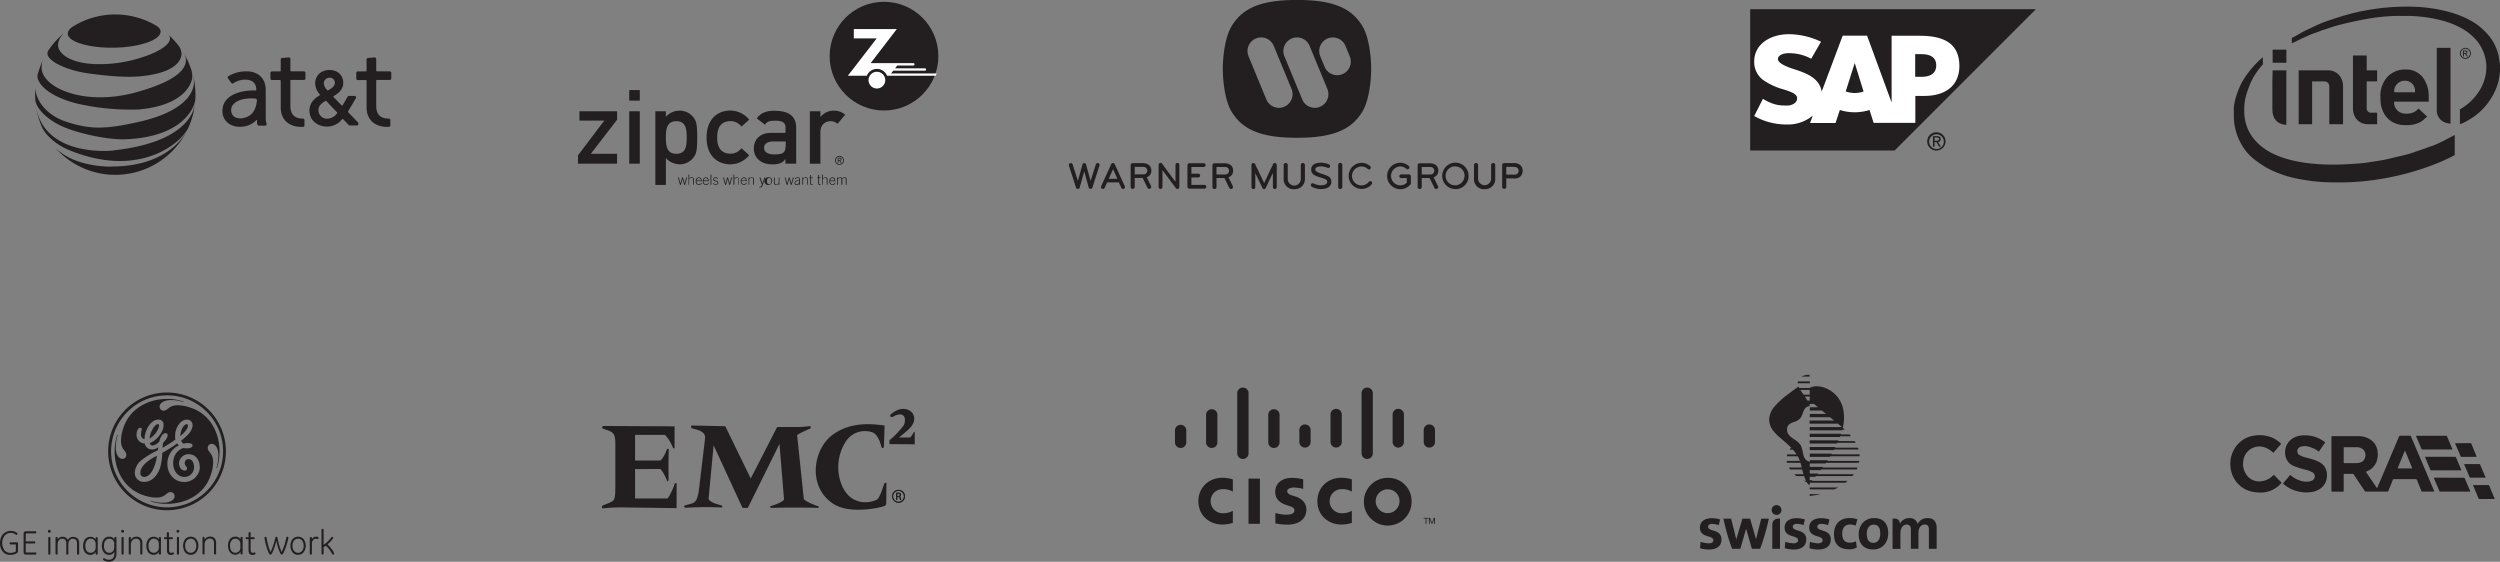 <svg id="Layer_1" data-name="Layer 1" xmlns="http://www.w3.org/2000/svg" width="1019.17" height="229.02" viewBox="0 0 1019.17 229.02"><rect x="0" y="0" width="1019.17" height="229.02" fill="#808080" stroke="none"/><defs><style>.cls-1,.cls-3{fill:#231f20;}.cls-2,.cls-4{fill:#fff;}.cls-3,.cls-4{fill-rule:evenodd;}</style></defs><title>client_logos</title><g id="Panel_CLIENTS" data-name="Panel CLIENTS"><path class="cls-1" d="M281.37,1006.45v0a5,5,0,0,1-3.94,2.12,3.43,3.43,0,0,1-3.6-3.3c0-1.64.7-2.62,2.78-3.87a0.33,0.33,0,0,1,.41,0l4.33,4.54a0.34,0.34,0,0,1,.12.24h0A0.35,0.35,0,0,1,281.37,1006.45Zm-3-14.57a2,2,0,0,1,2.13,2.12c0,1.37-1.22,2.16-2.68,3l-0.07,0a0.3,0.3,0,0,1-.36-0.06l0,0a4.88,4.88,0,0,1-1.39-2.61A2.34,2.34,0,0,1,278.41,991.88Zm11.69,18.35L286,1006a0.35,0.35,0,0,1-.06-0.46l3.15-5.31a0.66,0.66,0,0,0,.08-0.3,0.61,0.61,0,0,0-.61-0.61h-2.31a0.63,0.63,0,0,0-.55.31l-2,3.45a0.31,0.31,0,0,1-.43.07L280,999.8a0.3,0.3,0,0,1-.07-0.2,0.31,0.31,0,0,1,.1-0.23l0,0c1.82-1.06,3.9-2.62,3.9-5.37,0-3.15-2.26-5.27-5.63-5.27s-5.81,2.21-5.81,5.51a7,7,0,0,0,1.85,4.42l0,0a0.3,0.3,0,0,1,.06.23,0.32,0.32,0,0,1-.12.21c-2.75,1.56-4.13,3.63-4.13,6.16,0,4.29,3.59,6.54,7.14,6.54a7.7,7.7,0,0,0,6.16-3l0,0a0.32,0.32,0,0,1,.44,0l2.22,2.3,0.06,0.06a0.63,0.63,0,0,0,.43.18h2.93a0.61,0.61,0,0,0,.61-0.61,0.63,0.63,0,0,0-.17-0.42h0Z" transform="translate(-144 -960.2)"/><path class="cls-1" d="M267.51,1008.54h-0.13c-3.31,0-5-1.76-5-5.22V993.11a0.32,0.32,0,0,1,.33-0.32h5.19a0.62,0.62,0,0,0,.62-0.62v-2.27a0.62,0.62,0,0,0-.62-0.62h-5.18a0.34,0.34,0,0,1-.34-0.34v-4.69a0.62,0.62,0,0,0-.59-0.64h-0.07l-2.66.21a0.62,0.62,0,0,0-.61.62V989a0.32,0.32,0,0,1-.33.32h-3.26a0.62,0.62,0,0,0-.62.62v2.28a0.62,0.62,0,0,0,.19.43,0.63,0.63,0,0,0,.44.17h3.25a0.32,0.32,0,0,1,.33.32V1004c0,5.85,4.4,7.93,8.26,7.93,0,0,.45,0,0.8,0a0.63,0.63,0,0,0,.61-0.62v-2.14A0.62,0.62,0,0,0,267.51,1008.54Z" transform="translate(-144 -960.2)"/><path class="cls-1" d="M248.63,1001.94c-0.53,3.72-2.36,5.87-5.74,6.43-2.38.39-4.54-.59-4.66-3.14-0.13-2.8,3.13-5.16,9.14-4.9,0,0,.44,0,0.74.06a0.65,0.65,0,0,1,.53.27A2.19,2.19,0,0,1,248.63,1001.94Zm4,8.44a5.87,5.87,0,0,1-.29-1.53c0-.21,0-1.07,0-1.07V997c0-5.69-4-7.72-7.8-7.72a13.91,13.91,0,0,0-7.46,2,0.64,0.64,0,0,0-.27.39,0.6,0.6,0,0,0,.09.45l1.39,1.88a0.61,0.61,0,0,0,.85.13l0.19-.12a8.82,8.82,0,0,1,4.63-1.34c4.65,0,4.52,3.64,4.52,4.12a0.27,0.27,0,0,1-.32.3l-0.72,0c-3.61-.13-12.77,1.1-12.77,8.36,0,4.27,3.56,6.44,6.87,6.44a9.26,9.26,0,0,0,7.09-2.83l0,0a0.09,0.09,0,0,1,.07,0,0.08,0.08,0,0,1,.08.08,9.68,9.68,0,0,0,0,1,4,4,0,0,0,.14.81,0.72,0.72,0,0,0,.33.42,0.68,0.68,0,0,0,.26.07h2.58a0.61,0.61,0,0,0,.61-0.6A2,2,0,0,0,252.64,1010.38Z" transform="translate(-144 -960.2)"/><path class="cls-1" d="M302.5,1008.54h-0.13c-3.32,0-5-1.76-5-5.22V993.11a0.32,0.32,0,0,1,.32-0.32h5.2a0.62,0.62,0,0,0,.62-0.62v-2.27a0.62,0.62,0,0,0-.62-0.62h-5.18a0.34,0.34,0,0,1-.34-0.34v-4.69a0.62,0.62,0,0,0-.59-0.64h-0.07l-2.66.21a0.62,0.62,0,0,0-.61.62V989a0.32,0.32,0,0,1-.32.32h-3.26a0.62,0.62,0,0,0-.62.62v2.28a0.62,0.62,0,0,0,.64.61h3.25a0.32,0.32,0,0,1,.32.32V1004c0,5.85,4.4,7.93,8.26,7.93,0,0,.46,0,0.81,0a0.63,0.63,0,0,0,.61-0.62v-2.14A0.62,0.62,0,0,0,302.5,1008.54Z" transform="translate(-144 -960.2)"/><path class="cls-1" d="M171.63,974.05c0.23,3.27,8.91,5.85,19.37,5.58s18.48-3.27,18.48-6.55c0-.94-0.7-1.78-1.94-2.5a32.7,32.7,0,0,0-33.71.38C172.34,971.9,171.56,973,171.63,974.05ZM181,990.25c3.44,0.44,12.55,1.68,19.61,1.1C214.83,990.17,218,985.2,218,982a6.46,6.46,0,0,0-1-2.93,33.07,33.07,0,0,0-4.26-4.62,2.24,2.24,0,0,1,.56,1.34c0.13,2.2-3.47,5.15-10.74,7.57a56.26,56.26,0,0,1-18,3c-12.55,0-16.89-4.76-16.89-7.74,0-.31-0.06-2.86,2.85-5.28a32.8,32.8,0,0,0-6.86,7.52,2.28,2.28,0,0,0-.32,1.19C163.39,985,170.83,989,181,990.25Zm-10.67,21.88c7.06,2.89,18.28,5.08,24.65,4.85,23-.82,28.08-12.43,28.61-15.81,0.06-.79.09-1.6,0.09-2.4a32.75,32.75,0,0,0-.93-7.75,12.82,12.82,0,0,1,.31,2.65c0,1.12.22,11.16-22.71,16.27-13.74,3.06-19.54,3-29,0-8.27-2.61-12.79-8.67-12.91-13.87-0.07.89-.11,1.8-0.11,2.71,0,0.74,0,1.48.07,2.21C159,1005.28,164.62,1009.8,170.31,1012.12Zm19.28,16c-5,0-15.8-.8-22.84-7.42a32.68,32.68,0,0,0,53.12-6.61C218.16,1017,210.65,1028.08,189.59,1028.08Zm0.71-6.58c-4.13.46-28.07,1.54-31.56-17.47a32.38,32.38,0,0,0,2.67,8.61c1.5,2.71,5.24,6.43,10.65,8.66,28.09,11.6,45.37-2.2,48.7-9.07a32.49,32.49,0,0,0,2.66-9.48C223,1005.3,220.43,1018.16,190.3,1021.51Zm-30.77-31.6a32.52,32.52,0,0,1,2-5.38,7.87,7.87,0,0,0-.58,3.26c0,8,17.21,15.81,38.31,10.05,8.22-2.24,20.51-6.56,20.51-13.16,0-.33.14-1.08-1-3a32.55,32.55,0,0,1,3.27,7.16,7.92,7.92,0,0,1,.33,2.62c0,1.62-2,11.53-21.81,13.33a97.67,97.67,0,0,1-25.22-2.42c-7.27-1.84-14.57-5.4-16-10.33A4,4,0,0,1,159.53,989.91Z" transform="translate(-144 -960.2)"/><path class="cls-1" d="M379.63,1023.52l10.71-14.16H380.22v-3.79h15.34V1009l-10.71,13.91h10.71v4H379.63v-3.41Z" transform="translate(-144 -960.2)"/><path class="cls-1" d="M400.52,1005.56h4.3v21.37h-4.3v-21.37Zm0-8.64h4.3v4.3h-4.3v-4.3Z" transform="translate(-144 -960.2)"/><path class="cls-1" d="M419.68,1022.89c-4,0-4.22-3.54-4.22-6.62s0.21-6.66,4.22-6.66,4.26,3.33,4.26,6.66S423.73,1022.89,419.68,1022.89Zm-8.52,12.69h4.3v-10.92a7.87,7.87,0,0,0,5.52,2.53,7,7,0,0,0,5.73-2.78c1.18-1.52,1.52-2.91,1.52-8.14s-0.34-6.66-1.52-8.18a7,7,0,0,0-5.73-2.78,7.54,7.54,0,0,0-5.52,2.49v-2.23h-4.3v30Z" transform="translate(-144 -960.2)"/><path class="cls-1" d="M449.42,1023.48a10,10,0,0,1-7.67,3.71c-4.93,0-9.7-3.12-9.7-10.92s4.76-11,9.7-11a10,10,0,0,1,7.67,3.71l-3.16,2.82a5.61,5.61,0,0,0-4.34-2.23c-3.5,0-5.56,2-5.56,6.66s2.07,6.62,5.56,6.62a5.61,5.61,0,0,0,4.34-2.23Z" transform="translate(-144 -960.2)"/><path class="cls-1" d="M464.28,1019.43c0,3.33-1.22,3.71-4.81,3.71-2.91,0-4-1.26-4-2.7s1.18-2.57,3.71-2.57h5.14v1.56Zm0,7.5h4.3v-14.59c0-5.27-3.62-7-8.89-7-3.2,0-5.56.84-7.21,3.12l3.37,2.57c0.76-1.22,1.81-1.64,4-1.64,3.08,0,4.38.72,4.38,2.74v2.23h-5.94c-4.59,0-7,2.91-7,6.32,0,3.71,2.78,6.53,7.55,6.53,2.91,0,4.38-.67,5.27-2.15h0.08v1.9Z" transform="translate(-144 -960.2)"/><path class="cls-1" d="M474.15,1005.56h4.3v2.28h0.08a6.85,6.85,0,0,1,5.56-2.53,7.11,7.11,0,0,1,4.47,1.64l-3.12,3.71a4.22,4.22,0,0,0-2.82-1.05c-2.11,0-4.17,1.35-4.17,4.47v12.86h-4.3v-21.37Z" transform="translate(-144 -960.2)"/><path class="cls-1" d="M487.72,1025.57a1.5,1.5,0,1,1-1.5-1.5A1.5,1.5,0,0,1,487.72,1025.57Zm-3.32,0a1.82,1.82,0,1,0,1.82-1.82A1.82,1.82,0,0,0,484.4,1025.57Zm2.32,1h0.39l-0.6-.92a0.54,0.54,0,0,0,.54-0.57,0.59,0.59,0,0,0-.74-0.6h-0.79v2.09h0.32v-0.91h0.33Zm-0.88-1.17v-0.66h0.43c0.32,0,.47.1,0.47,0.33s-0.15.33-.47,0.33h-0.43Z" transform="translate(-144 -960.2)"/><circle class="cls-1" cx="360.38" cy="22.89" r="22.16"/><path class="cls-2" d="M525.48,991.16q0.17-.47.33-1H507.24l0.91-1.16H521a0.47,0.47,0,1,0,0-.93H508.88l0.89-1.14h6.55a0.48,0.48,0,0,0,0-1H498.94l10.65-13.87H492.07v3.79h9.33l-9.77,12.67-2,2.55h7.76a4.44,4.44,0,0,1,8.23,0h19.89Z" transform="translate(-144 -960.2)"/><circle class="cls-2" cx="357.48" cy="32.67" r="3.42"/><path class="cls-1" d="M420.4,1032.55h0.35l0.65,2.4h0l0.68-2.4h0.34l0.67,2.4h0l0.67-2.4h0.36l-0.87,3h-0.34l-0.67-2.4h0l-0.67,2.4h-0.36Z" transform="translate(-144 -960.2)"/><path class="cls-1" d="M424.68,1035.53v-4.14H425V1033a1.33,1.33,0,0,1,1-.53,0.83,0.83,0,0,1,.88,1v2h-0.34v-2c0-.49-0.15-0.76-0.61-0.76a1.45,1.45,0,0,0-1,.57v2.2h-0.34Z" transform="translate(-144 -960.2)"/><path class="cls-1" d="M428,1033.78a1,1,0,0,1,.87-1,0.93,0.93,0,0,1,.86,1H428Zm2.08,0.28c0-.92-0.38-1.56-1.19-1.56a1.33,1.33,0,0,0-1.23,1.55,1.28,1.28,0,0,0,1.27,1.55,1.22,1.22,0,0,0,1.18-.73l-0.28-.15a0.93,0.93,0,0,1-.87.6,1.06,1.06,0,0,1-1-1.26h2.08Z" transform="translate(-144 -960.2)"/><path class="cls-1" d="M430.88,1033.78a1,1,0,0,1,.87-1,0.93,0.93,0,0,1,.86,1h-1.73Zm2.08,0.28c0-.92-0.38-1.56-1.19-1.56a1.33,1.33,0,0,0-1.23,1.55,1.28,1.28,0,0,0,1.27,1.55,1.22,1.22,0,0,0,1.18-.73l-0.28-.15a0.93,0.93,0,0,1-.87.6,1.06,1.06,0,0,1-1-1.26H433Z" transform="translate(-144 -960.2)"/><path class="cls-1" d="M433.69,1031.39H434v4.14h-0.34v-4.14Z" transform="translate(-144 -960.2)"/><path class="cls-1" d="M434.92,1034.81a1,1,0,0,0,.92.51,0.61,0.61,0,0,0,.67-0.57c0-.87-1.76-0.38-1.76-1.44a0.83,0.83,0,0,1,.95-0.82,1.1,1.1,0,0,1,1,.54l-0.26.18a0.9,0.9,0,0,0-.77-0.45,0.51,0.51,0,0,0-.59.52c0,0.73,1.76.3,1.76,1.46a0.93,0.93,0,0,1-1,.84,1.33,1.33,0,0,1-1.15-.6Z" transform="translate(-144 -960.2)"/><path class="cls-1" d="M438.76,1032.55h0.35l0.65,2.4h0l0.68-2.4h0.34l0.67,2.4h0l0.67-2.4h0.36l-0.87,3H441.3l-0.67-2.4h0l-0.67,2.4H439.6Z" transform="translate(-144 -960.2)"/><path class="cls-1" d="M443,1035.53v-4.14h0.34V1033a1.33,1.33,0,0,1,1-.53,0.83,0.83,0,0,1,.88,1v2H445v-2c0-.49-0.15-0.76-0.61-0.76a1.45,1.45,0,0,0-1,.57v2.2H443Z" transform="translate(-144 -960.2)"/><path class="cls-1" d="M446.35,1033.78a1,1,0,0,1,.87-1,0.93,0.93,0,0,1,.86,1h-1.73Zm2.08,0.28c0-.92-0.38-1.56-1.19-1.56A1.33,1.33,0,0,0,446,1034a1.28,1.28,0,0,0,1.27,1.55,1.22,1.22,0,0,0,1.18-.73l-0.28-.15a0.93,0.93,0,0,1-.87.6,1.06,1.06,0,0,1-1-1.26h2.08Z" transform="translate(-144 -960.2)"/><path class="cls-1" d="M449.16,1035.53v-3h0.34V1033a1.33,1.33,0,0,1,1-.53,0.83,0.83,0,0,1,.88,1v2h-0.34v-2c0-.49-0.15-0.76-0.61-0.76a1.45,1.45,0,0,0-1,.57v2.2h-0.34Z" transform="translate(-144 -960.2)"/><path class="cls-1" d="M454.8,1035h0l0.83-2.43H456l-1.11,3.2a0.93,0.93,0,0,1-1,.84,1.13,1.13,0,0,1-.32,0v-0.28a2.7,2.7,0,0,0,.34,0,0.87,0.87,0,0,0,.67-0.83l-1-2.94H454Z" transform="translate(-144 -960.2)"/><path class="cls-1" d="M457.55,1032.77c0.61,0,.88.46,0.88,1.27s-0.27,1.27-.88,1.27-0.88-.46-0.88-1.27S456.93,1032.77,457.55,1032.77Zm0-.28a1.59,1.59,0,1,0,1.23,1.55A1.29,1.29,0,0,0,457.55,1032.49Z" transform="translate(-144 -960.2)"/><path class="cls-1" d="M461.73,1032.55v3h-0.34v-0.47a1.33,1.33,0,0,1-1,.53,0.83,0.83,0,0,1-.88-1v-2h0.34v2c0,0.49.15,0.76,0.61,0.76a1.45,1.45,0,0,0,1-.57v-2.2h0.34Z" transform="translate(-144 -960.2)"/><path class="cls-1" d="M463.89,1032.55h0.35l0.65,2.4h0l0.68-2.4h0.34l0.67,2.4h0l0.67-2.4h0.36l-0.87,3h-0.34l-0.67-2.4h0l-0.67,2.4h-0.36Z" transform="translate(-144 -960.2)"/><path class="cls-1" d="M469.75,1034.82a1.54,1.54,0,0,1-1,.49,0.49,0.49,0,0,1-.53-0.51c0-.38.18-0.66,1.55-1v1Zm0.39,0.71a3.29,3.29,0,0,1,0-.54v-1.56a0.84,0.84,0,0,0-1-.94,1.16,1.16,0,0,0-1.11.68l0.23,0.14a1,1,0,0,1,.87-0.54,0.55,0.55,0,0,1,.68.6v0.21c-1.24.28-1.91,0.42-1.91,1.24a0.76,0.76,0,0,0,.82.78,1.56,1.56,0,0,0,1.08-.42l0,0.36h0.33Z" transform="translate(-144 -960.2)"/><path class="cls-1" d="M471.07,1035.53v-3h0.34V1033a1.33,1.33,0,0,1,1-.53,0.83,0.83,0,0,1,.88,1v2H473v-2c0-.49-0.15-0.76-0.61-0.76a1.45,1.45,0,0,0-1,.57v2.2h-0.34Z" transform="translate(-144 -960.2)"/><path class="cls-1" d="M474.32,1032.55v-1h0.34v1h0.65v0.28h-0.65V1035a0.27,0.27,0,0,0,.3.3,1.21,1.21,0,0,0,.35-0.06v0.29a2.45,2.45,0,0,1-.35.05c-0.49,0-.65-0.16-0.65-0.52v-2.24h-0.45v-0.28h0.45Z" transform="translate(-144 -960.2)"/><path class="cls-1" d="M477.57,1032.55v-1h0.34v1h0.65v0.28h-0.65V1035a0.27,0.27,0,0,0,.3.3,1.21,1.21,0,0,0,.35-0.06v0.29a2.44,2.44,0,0,1-.35.05c-0.49,0-.65-0.16-0.65-0.52v-2.24h-0.45v-0.28h0.45Z" transform="translate(-144 -960.2)"/><path class="cls-1" d="M479.16,1035.53v-4.14h0.34V1033a1.33,1.33,0,0,1,1-.53,0.83,0.83,0,0,1,.88,1v2h-0.34v-2c0-.49-0.15-0.76-0.61-0.76a1.45,1.45,0,0,0-1,.57v2.2h-0.34Z" transform="translate(-144 -960.2)"/><path class="cls-1" d="M482.46,1033.78a1,1,0,0,1,.87-1,0.93,0.93,0,0,1,.86,1h-1.73Zm2.08,0.28c0-.92-0.38-1.56-1.19-1.56a1.33,1.33,0,0,0-1.23,1.55,1.28,1.28,0,0,0,1.27,1.55,1.22,1.22,0,0,0,1.18-.73l-0.28-.15a0.93,0.93,0,0,1-.87.6,1.06,1.06,0,0,1-1-1.26h2.08Z" transform="translate(-144 -960.2)"/><path class="cls-1" d="M485.28,1035.53v-3h0.34V1033a1.22,1.22,0,0,1,1-.51,0.74,0.74,0,0,1,.72.55,1.26,1.26,0,0,1,1-.55,0.71,0.71,0,0,1,.79.81v2.23h-0.34v-2.27a0.45,0.45,0,0,0-.52-0.5,1.34,1.34,0,0,0-.88.57v2.2H487v-2.27a0.45,0.45,0,0,0-.52-0.5,1.34,1.34,0,0,0-.88.57v2.2h-0.34Z" transform="translate(-144 -960.2)"/><path class="cls-3" d="M672.74,1016.37c-14.62,0-22.23-3.22-26.77-10.82-2.56-4.38-3.47-12.22-3.47-17.26S643.41,975.41,646,971c4.54-7.6,12.15-10.82,26.77-10.82S695,963.43,699.51,971c2.56,4.38,3.47,12.22,3.47,17.26s-0.91,12.88-3.47,17.26C695,1013.14,687.36,1016.37,672.74,1016.37Zm7.35-12.21a5.57,5.57,0,0,1-5.2-3.39l-7.27-17.6a5.55,5.55,0,0,1,10.24-4.3l7.27,17.6A5.57,5.57,0,0,1,680.09,1004.16Zm-14.62,0a5.57,5.57,0,0,1-5.21-3.39L653,983.17a5.55,5.55,0,0,1,10.25-4.3l7.27,17.6A5.57,5.57,0,0,1,665.46,1004.16Zm23.75-13.3a5.57,5.57,0,0,1-5.2-3.39l-1.78-4.3a5.55,5.55,0,0,1,10.24-4.3l1.78,4.3A5.56,5.56,0,0,1,689.22,990.86Z" transform="translate(-144 -960.2)"/><path class="cls-1" d="M592.23,1027.64l-2.88,9a0.82,0.82,0,0,1-.78.56,0.77,0.77,0,0,1-.73-0.55L586,1030.1l-1.85,6.59a0.75,0.75,0,0,1-.72.55,0.82,0.82,0,0,1-.78-0.56l-2.9-9a1.06,1.06,0,0,1,0-.22,0.79,0.79,0,0,1,.55-0.78,0.63,0.63,0,0,1,.23,0,0.8,0.8,0,0,1,.76.56l2.13,6.68,1.88-6.7a0.74,0.74,0,0,1,1.43,0l1.87,6.7,2.13-6.68a0.8,0.8,0,0,1,.76-0.56,0.62,0.62,0,0,1,.23,0,0.8,0.8,0,0,1,.56.76A0.62,0.62,0,0,1,592.23,1027.64Zm9.95,9.52a0.83,0.83,0,0,1-.33.08,0.78,0.78,0,0,1-.72-0.47l-1-2.21h-4.8l-1,2.21a0.8,0.8,0,0,1-.73.47,0.74,0.74,0,0,1-.31-0.06,0.79,0.79,0,0,1-.45-0.72,0.9,0.9,0,0,1,.06-0.34l4.1-9a0.81,0.81,0,0,1,.72-0.47,0.79,0.79,0,0,1,.72.47l4.1,9a0.82,0.82,0,0,1,.06.33A0.76,0.76,0,0,1,602.18,1037.16Zm-4.42-8-1.76,3.94h3.52Zm13.72,3.27s0.06,0.11,1.76,3.6a0.65,0.65,0,0,1,.08.34,0.81,0.81,0,0,1-.45.75,0.71,0.71,0,0,1-.36.08,0.8,0.8,0,0,1-.73-0.47l-1.95-4H606.6v3.66a0.83,0.83,0,0,1-1.67,0v-8.85a0.83,0.83,0,0,1,.83-0.83h4.08c1.95,0,3.52.93,3.52,3A2.72,2.72,0,0,1,611.48,1032.47Zm-1.42-4.2H606.6v3.05h3.46a1.51,1.51,0,0,0,1.64-1.51A1.52,1.52,0,0,0,610.06,1028.27Zm13.93,9a0.71,0.71,0,0,1-.61-0.3l-5.48-7.38v6.9a0.78,0.78,0,0,1-.79.78,0.77,0.77,0,0,1-.78-0.78v-9.06a0.79,0.79,0,0,1,.81-0.79,0.76,0.76,0,0,1,.59.3s3.08,4.28,5.48,7.38v-6.88a0.78,0.78,0,0,1,.78-0.79,0.8,0.8,0,0,1,.79.79v9.06A0.78,0.78,0,0,1,624,1037.24Zm10.93-.12h-6a0.84,0.84,0,0,1-.84-0.84v-8.71a0.82,0.82,0,0,1,.84-0.83h5.78a0.77,0.77,0,0,1,.79.76,0.8,0.8,0,0,1-.79.79h-5V1031h2.77a0.78,0.78,0,0,1,0,1.56h-2.77v3h5.19A0.78,0.78,0,1,1,634.92,1037.11Zm9.89-4.64s0.06,0.11,1.76,3.6a0.65,0.65,0,0,1,.08.34,0.81,0.81,0,0,1-.45.75,0.71,0.71,0,0,1-.36.08,0.8,0.8,0,0,1-.73-0.47l-1.95-4h-3.22v3.66a0.83,0.83,0,0,1-1.67,0v-8.85a0.83,0.83,0,0,1,.83-0.83h4.08c1.95,0,3.52.93,3.52,3A2.72,2.72,0,0,1,644.81,1032.47Zm-1.42-4.2h-3.46v3.05h3.46a1.51,1.51,0,0,0,1.64-1.51A1.52,1.52,0,0,0,643.4,1028.27Zm20.31,9a0.77,0.77,0,0,1-.78-0.78v-5.76c-1.87,3.78-2.9,6.12-2.9,6.12a0.75,0.75,0,0,1-1.36,0l-2.91-6.09v5.73a0.8,0.8,0,0,1-.79.79,0.78,0.78,0,0,1-.78-0.79v-9.06a0.77,0.77,0,0,1,.78-0.78,0.82,0.82,0,0,1,.73.5l3.66,7.66,3.63-7.68a0.78,0.78,0,0,1,.72-0.48,0.8,0.8,0,0,1,.79.79v9.06A0.78,0.78,0,0,1,663.71,1037.24Zm7.94,0.08a4.09,4.09,0,0,1-4.33-4.39v-5.48a0.82,0.82,0,0,1,.83-0.84,0.84,0.84,0,0,1,.84.84v5.7a2.65,2.65,0,0,0,5.31,0v-5.7a0.84,0.84,0,0,1,1.68,0v5.48A4.09,4.09,0,0,1,671.65,1037.31Zm77.59,0a4.09,4.09,0,0,1-4.33-4.39v-5.48a0.83,0.83,0,0,1,.83-0.84,0.84,0.84,0,0,1,.84.84v5.7a2.66,2.66,0,0,0,5.31,0v-5.7a0.84,0.84,0,0,1,1.68,0v5.48A4.09,4.09,0,0,1,749.24,1037.31Zm-58.85-.08a0.84,0.84,0,0,1-.84-0.84v-9a0.84,0.84,0,0,1,.84-0.84,0.82,0.82,0,0,1,.82.84v9A0.82,0.82,0,0,1,690.39,1037.24Zm12.8-1.92a5.32,5.32,0,1,1-4.1-8.77,5,5,0,0,1,3.49,1.36,0.82,0.82,0,0,1,.27.58,0.77,0.77,0,0,1-.19.5,0.71,0.71,0,0,1-.55.26,0.84,0.84,0,0,1-.51-0.19,3.53,3.53,0,0,0-2.51-1,3.85,3.85,0,1,0,3,6.18,0.7,0.7,0,0,1,.53-0.23,0.75,0.75,0,0,1,.53.2,0.7,0.7,0,0,1,.23.53A0.89,0.89,0,0,1,703.2,1035.32ZM719,1035.4a5.39,5.39,0,1,1-4.25-8.85,5.1,5.1,0,0,1,3.55,1.32,0.85,0.85,0,0,1,.28.62,0.73,0.73,0,0,1-.72.72,0.77,0.77,0,0,1-.48-0.16,3.89,3.89,0,0,0-2.63-1,3.86,3.86,0,0,0,0,7.71,3.74,3.74,0,0,0,2.77-1.12v-1.85h-2.31a0.75,0.75,0,1,1,0-1.5h3.13a0.81,0.81,0,0,1,.84.84v2.71A0.71,0.71,0,0,1,719,1035.4Zm9.45-2.93s0.06,0.11,1.76,3.6a0.65,0.65,0,0,1,.08.34,0.81,0.81,0,0,1-.45.75,0.71,0.71,0,0,1-.36.08,0.8,0.8,0,0,1-.73-0.47l-1.95-4H723.6v3.66a0.83,0.83,0,0,1-1.67,0v-8.85a0.83,0.83,0,0,1,.83-0.83h4.08c1.95,0,3.52.93,3.52,3A2.72,2.72,0,0,1,728.48,1032.47Zm-1.42-4.2H723.6v3.05h3.46a1.51,1.51,0,0,0,1.64-1.51A1.52,1.52,0,0,0,727.06,1028.27Zm10.41,9a5.38,5.38,0,1,1,5.26-5.39A5.32,5.32,0,0,1,737.47,1037.31Zm0-9.24a3.86,3.86,0,1,0,3.6,3.85A3.66,3.66,0,0,0,737.47,1028.08Zm23.81,4.89h-3.19v3.44a0.82,0.82,0,0,1-.84.83,0.81,0.81,0,0,1-.83-0.83v-8.85a0.81,0.81,0,0,1,.83-0.83h4c2.41,0,3.52,1.48,3.52,3.13S763.7,1033,761.28,1033Zm0.22-4.7h-3.41v3.16h3.41a1.51,1.51,0,0,0,1.62-1.56A1.55,1.55,0,0,0,761.5,1028.27Zm-76.33.36a7.16,7.16,0,0,0-2.52-.55c-1,0-2.41.2-2.41,1.24s2.13,1.61,3.3,2c1.69,0.56,3.24,1.06,3.24,3,0,2.26-2.1,3-4.17,3a7.71,7.71,0,0,1-3.81-.92,0.77,0.77,0,0,1-.37-0.7,0.71,0.71,0,0,1,.72-0.75,1.43,1.43,0,0,1,.53.15,6.39,6.39,0,0,0,2.91.68c1,0,2.52-.26,2.52-1.43s-1.87-1.39-3.79-2.07c-1.38-.5-2.76-1.08-2.76-2.94,0-2.13,2.09-2.77,4-2.77a9.17,9.17,0,0,1,3.22.68,0.77,0.77,0,0,1,.48.69,0.72,0.72,0,0,1-.73.78A1.28,1.28,0,0,1,685.17,1028.63Z" transform="translate(-144 -960.2)"/><polyline class="cls-3" points="713.49 61.37 772.36 61.37 829.98 3.74 713.49 3.74 713.49 61.37"/><path class="cls-4" d="M926.62,974.78H915.15V1002l-10-27.26H895.2l-8.55,22.8c-0.91-5.74-6.85-7.73-11.53-9.22-3.09-1-6.36-2.45-6.33-4.06,0-1.32,1.76-2.55,5.19-2.37a18.74,18.74,0,0,1,8.39,2.26l4-6.94a31,31,0,0,0-13-3.07h0c-4.88,0-8.95,1.59-11.47,4.19a9.68,9.68,0,0,0-2.75,6.69,9,9,0,0,0,3.94,8,26.9,26.9,0,0,0,7.79,3.57c3.18,1,5.78,1.84,5.75,3.67a2.63,2.63,0,0,1-.75,1.79,5,5,0,0,1-3.7,1.16c-3.25.06-5.66-.44-9.5-2.71l-3.54,7a26.49,26.49,0,0,0,13,3.45h0.6a15.69,15.69,0,0,0,9.87-3.31l0.42-.36-1.15,3.07h10.41l1.75-5.32a19.88,19.88,0,0,0,12.1,0l1.68,5.27h17v-11h3.7c9,0,14.26-4.56,14.26-12.2C942.73,978.69,937.58,974.78,926.62,974.78Zm-26.5,23.33a10.4,10.4,0,0,1-3.68-.65L900.08,986h0.07l3.56,11.5A10.59,10.59,0,0,1,900.12,998.11Zm27.17-6.59h-2.53v-9.24h2.53c3.37,0,6.05,1.12,6.05,4.57s-2.68,4.67-6.05,4.67" transform="translate(-144 -960.2)"/><path class="cls-1" d="M930.45,1017.83a3,3,0,1,1,3,3.12A3,3,0,0,1,930.45,1017.83Zm3,3.75a3.74,3.74,0,1,0-3.79-3.75A3.73,3.73,0,0,0,933.49,1021.58Zm-0.79-3.45h0.75l1.13,1.87h0.73l-1.23-1.9a1.12,1.12,0,0,0,1.12-1.18c0-.85-0.5-1.23-1.52-1.23H932V1020h0.65v-1.87Zm0-.56v-1.33h0.89c0.45,0,.93.1,0.93,0.63s-0.49.7-1,.7H932.7Z" transform="translate(-144 -960.2)"/><path class="cls-3" d="M1054.66,1005v2.89a23.48,23.48,0,0,0,4.09,12.73c2.33,3.5,5.44,5.57,9,7.81a44.22,44.22,0,0,0,12.32,4.5,75.49,75.49,0,0,0,15.19,1.63h2.8c17.48,0,35.23-5.07,46.66-11.12v-8.23c-3.09,1.64-6.9,3.8-10.47,4.9-0.76.23-2,.75-2.75,1-1,.36-1.94.6-2.91,1a49.62,49.62,0,0,1-6,1.7c-2.08.45-4.06,1-6.24,1.45s-4.25.69-6.58,1.1c-2.16.38-4.72,0.51-7,.67s-4.9.27-7.51,0.27h-0.54c-9.27,0-18.11-1.46-24.3-4.55-6-3-11.52-8.49-11.52-17.33v-0.81c0-4.16,1.28-7.35,2.48-10.36a25.61,25.61,0,0,1,2.28-4.14c0.47-.71.86-1.23,1.35-1.9s1.14-1.25,1.48-1.77v-2.89a31,31,0,0,0-4.18,4.14,33.86,33.86,0,0,0-3.56,4.76c-1.7,2.52-4.11,8.4-4.11,12.53h0Z" transform="translate(-144 -960.2)"/><path class="cls-3" d="M1163.17,989.31v-2.62s-0.42-2.93-.49-3.31a16.8,16.8,0,0,0-.84-3,19.56,19.56,0,0,0-2.72-5,25.47,25.47,0,0,0-8.31-7c-6.18-3.42-15.58-5.48-25.17-5.48h-0.81a91.76,91.76,0,0,0-25.83,3.83c-2,.58-3.71,1.17-5.61,1.81a47.63,47.63,0,0,0-5.31,2.11c-1.69.84-3.38,1.56-5,2.38-0.88.43-4.24,2.5-4.79,2.62v2.17c0.75-.17,3.49-1.69,4.55-2.14,1.47-.62,3.31-1.55,4.78-2,0.67-.21,1.78-0.62,2.44-0.91s1.65-.55,2.51-0.84c1.63-.55,3.46-1.16,5.18-1.6,3.72-.93,7-1.69,11.07-2.41a77.53,77.53,0,0,1,12.25-1.23h4.07c7.92,0,16.5,1.82,21.58,4.64a21.75,21.75,0,0,1,7.28,5.83,17.47,17.47,0,0,1,3.6,9.6v1.54a18.51,18.51,0,0,1-3.58,10,23.71,23.71,0,0,1-3.18,3.6,23.19,23.19,0,0,1-4,2.87v6c1.28-.11,5.11-2.58,6.1-3.31a25.43,25.43,0,0,0,4.83-4.67,26.71,26.71,0,0,0,3.57-5.92,25.66,25.66,0,0,0,1.2-3.51c0.15-.51.66-4.1,0.67-4.12h0Z" transform="translate(-144 -960.2)"/><path class="cls-3" d="M1114.43,999.35v1.09c0,6.22,3.81,10.76,10,10.76h1.18a10.92,10.92,0,0,0,4.58-1c1.47-.62,2.21-1.69,3.31-2.43l-3.55-3.32a5.89,5.89,0,0,1-4.43,2.08h-1a4.56,4.56,0,0,1-4.52-4.25v-0.63h14.11v-2.44a12.7,12.7,0,0,0-2.29-7.3,8.51,8.51,0,0,0-6.31-3.37h-1.72a9.81,9.81,0,0,0-6.81,3.32,12,12,0,0,0-2.6,7.53h0Zm5.61-2.17v0.63h8.5v-0.45a4.08,4.08,0,0,0-4-4.25h-0.45a4.33,4.33,0,0,0-4.07,4.07h0Z" transform="translate(-144 -960.2)"/><path class="cls-3" d="M1081.06,1010.83h5.52V993.38h5a2,2,0,0,1,2,1.9v15.55h5.61V995.37c0-3.67-2.5-6.51-6.15-6.51h-11.94v22h0Z" transform="translate(-144 -960.2)"/><path class="cls-3" d="M1103.22,1004.32c0,3.71,2.41,6.51,6.06,6.51h3.8v-4.7h-2.8a1.74,1.74,0,0,1-1.45-1.81V993.38h4.25v-4.52h-4.25V982.8h-5.61v21.52h0Z" transform="translate(-144 -960.2)"/><path class="cls-3" d="M1137.4,1005.5a5.47,5.47,0,0,0,1.69,3.64,5.33,5.33,0,0,0,1.7,1,12.3,12.3,0,0,0,2.21.5V979.72h-5.61v25.77h0Z" transform="translate(-144 -960.2)"/><path class="cls-3" d="M1070.37,994l0,10.94c0,3.71,2.17,6.07,5.7,6.15V988.86h-5.59l-0.13,5.15h0Z" transform="translate(-144 -960.2)"/><polygon class="cls-3" points="926.48 25.58 932.09 25.58 932.09 20.24 926.48 20.24 926.48 25.58 926.48 25.58"/><path class="cls-3" d="M1149.06,979.7a2.3,2.3,0,0,1,1.1.29,2.06,2.06,0,0,1,.84.83,2.26,2.26,0,0,1,0,2.24,2.08,2.08,0,0,1-.83.83,2.25,2.25,0,0,1-2.23,0,2.09,2.09,0,0,1-.83-0.83,2.24,2.24,0,0,1,0-2.24A2.06,2.06,0,0,1,1148,980a2.3,2.3,0,0,1,1.1-.29h0Zm0,0.37a1.92,1.92,0,0,0-.92.24,1.75,1.75,0,0,0-.7.69,1.86,1.86,0,0,0,0,1.87,1.78,1.78,0,0,0,.69.69,1.87,1.87,0,0,0,1.86,0,1.75,1.75,0,0,0,.69-0.69,1.89,1.89,0,0,0,.25-0.93,1.91,1.91,0,0,0-.25-0.94,1.74,1.74,0,0,0-.7-0.69,1.92,1.92,0,0,0-.92-0.24h0Zm-1,3.11v-2.41h0.83a2,2,0,0,1,.62.07,0.6,0.6,0,0,1,.3.23,0.62,0.62,0,0,1,.11.35,0.64,0.64,0,0,1-.19.46,0.75,0.75,0,0,1-.5.22,0.64,0.64,0,0,1,.21.13,2.68,2.68,0,0,1,.36.48l0.29,0.47h-0.48l-0.21-.38a2,2,0,0,0-.41-0.56,0.5,0.5,0,0,0-.31-0.08h-0.23v1h-0.39Zm0.39-1.36h0.47a0.77,0.77,0,0,0,.46-0.1,0.33,0.33,0,0,0,.12-0.27,0.32,0.32,0,0,0-.06-0.19,0.35,0.35,0,0,0-.16-0.13,1.2,1.2,0,0,0-.39,0h-0.44v0.73h0Z" transform="translate(-144 -960.2)"/><path class="cls-1" d="M151.32,1184.79a1.07,1.07,0,0,1-.27.79,2.92,2.92,0,0,1-1.05.55,5.33,5.33,0,0,1-1.77.28,3.87,3.87,0,0,1-3.09-1.31,5.19,5.19,0,0,1-1.13-3.52,5.79,5.79,0,0,1,.56-2.63,4,4,0,0,1,1.59-1.72,4.28,4.28,0,0,1,2.19-.6,4.64,4.64,0,0,1,1.21.15,4,4,0,0,1,1,.41,2.07,2.07,0,0,1,.51.37,0.42,0.42,0,0,1,.07.24,0.46,0.46,0,0,1-.13.31,0.4,0.4,0,0,1-.3.15,0.35,0.35,0,0,1-.18-0.06l-0.19-.12a3.5,3.5,0,0,0-2-.63,3.14,3.14,0,0,0-2.46,1.11,5.14,5.14,0,0,0-.07,5.93,3,3,0,0,0,2.48,1.09,4.2,4.2,0,0,0,1.34-.2,2.53,2.53,0,0,0,.72-0.31,0.57,0.57,0,0,0,.11-0.41v-2.5h-2.11a0.43,0.43,0,0,1,0-.87h2.57a0.37,0.37,0,0,1,.42.43v3.06h0Zm3.18-3.89h3.45a0.39,0.39,0,0,1,.44.44,0.38,0.38,0,0,1-.44.42H154.5v3.44a0.18,0.18,0,0,0,.18.21h3.72a0.38,0.38,0,0,1,.44.42,0.39,0.39,0,0,1-.44.45h-3.84a1,1,0,0,1-.69-0.24,0.9,0.9,0,0,1-.25-0.68v-7.51a1.18,1.18,0,0,1,.24-0.77,1,1,0,0,1,.78-0.3h3.76a0.43,0.43,0,1,1,0,.87h-3.66a0.23,0.23,0,0,0-.17.07,0.28,0.28,0,0,0-.07.19v3h0Zm9.61-3.51a0.54,0.54,0,0,1-.42-0.18,0.58,0.58,0,0,1-.16-0.41,0.57,0.57,0,0,1,.17-0.41,0.56,0.56,0,0,1,.41-0.17,0.58,0.58,0,0,1,.41.17,0.6,0.6,0,0,1,0,.84,0.58,0.58,0,0,1-.42.17h0Zm0.44,8.5a0.39,0.39,0,0,1-.45.43,0.38,0.38,0,0,1-.42-0.43v-6.35a0.43,0.43,0,0,1,.87,0v6.35h0Zm11.7,0a0.38,0.38,0,0,1-.42.43,0.39,0.39,0,0,1-.44-0.43v-4.32a1.76,1.76,0,0,0-.44-1.27,1.6,1.6,0,0,0-1.22-.47,1.69,1.69,0,0,0-1.35.6,2.59,2.59,0,0,0-.51,1.72v3.73a0.38,0.38,0,0,1-.42.43,0.39,0.39,0,0,1-.44-0.43v-4.32a1.8,1.8,0,0,0-.42-1.28,1.53,1.53,0,0,0-1.18-.46,1.71,1.71,0,0,0-1.4.62,2.6,2.6,0,0,0-.51,1.7v3.73a0.43,0.43,0,0,1-.87,0v-6.34a0.43,0.43,0,1,1,.87,0v0.59a2.29,2.29,0,0,1,.83-0.81,2.24,2.24,0,0,1,1.15-.3,2.5,2.5,0,0,1,1.29.32,2.29,2.29,0,0,1,.87,1,2.3,2.3,0,0,1,.88-0.94,2.78,2.78,0,0,1,3.1.31,2.39,2.39,0,0,1,.65,1.78v4.45h0Zm7.58,0a0.43,0.43,0,0,1-.87,0v-0.67a2.37,2.37,0,0,1-.89.9,2.79,2.79,0,0,1-3.41-.72,4.31,4.31,0,0,1-.78-2.69,4.21,4.21,0,0,1,.79-2.67,2.67,2.67,0,0,1,2.24-1,2.47,2.47,0,0,1,1.2.28,2.28,2.28,0,0,1,.85.83v-0.58a0.43,0.43,0,0,1,.87,0v6.35h0ZM183,1182a2.21,2.21,0,0,0-.57-1.58,1.91,1.91,0,0,0-1.45-.61,1.88,1.88,0,0,0-1.62.81,3.44,3.44,0,0,0-.58,2.05,3.59,3.59,0,0,0,.55,2.12,2.09,2.09,0,0,0,3.1.16,2.22,2.22,0,0,0,.57-1.57V1182h0Zm8.48,3.61a3.91,3.91,0,0,1-.81,2.69,3,3,0,0,1-2.37.9,3.85,3.85,0,0,1-1.52-.33,1,1,0,0,1-.77-0.65,0.5,0.5,0,0,1,.11-0.34,0.33,0.33,0,0,1,.25-0.13,0.87,0.87,0,0,1,.39.16,4.45,4.45,0,0,0,.81.37,2.62,2.62,0,0,0,.76.1,2.19,2.19,0,0,0,1.72-.64,2.78,2.78,0,0,0,.57-1.91v-0.67a2.26,2.26,0,0,1-.86.91,2.41,2.41,0,0,1-1.27.34,2.63,2.63,0,0,1-2.16-1,4.2,4.2,0,0,1-.8-2.72,4.08,4.08,0,0,1,.83-2.7,2.77,2.77,0,0,1,2.23-1,2.44,2.44,0,0,1,1.18.28,2.2,2.2,0,0,1,.85.81v-0.57a0.38,0.38,0,0,1,.44-0.42,0.37,0.37,0,0,1,.42.42v6.1h0Zm-0.87-3.61a2.21,2.21,0,0,0-.57-1.58,1.91,1.91,0,0,0-1.45-.61,1.94,1.94,0,0,0-1.6.75,3.32,3.32,0,0,0-.6,2.11,3.46,3.46,0,0,0,.58,2.12,1.9,1.9,0,0,0,1.62.77A1.87,1.87,0,0,0,190,1185a2.29,2.29,0,0,0,.56-1.59V1182h0Zm3.36-4.64a0.54,0.54,0,0,1-.42-0.18,0.58,0.58,0,0,1-.16-0.41,0.57,0.57,0,0,1,.17-0.41,0.56,0.56,0,0,1,.41-0.17,0.58,0.58,0,0,1,.41.17,0.6,0.6,0,0,1,0,.84,0.58,0.58,0,0,1-.42.17h0Zm0.44,8.5a0.39,0.39,0,0,1-.45.43,0.38,0.38,0,0,1-.42-0.43v-6.35a0.43,0.43,0,0,1,.87,0v6.35h0Zm7.63,0a0.38,0.38,0,0,1-.42.43,0.39,0.39,0,0,1-.44-0.43v-4.11a2.16,2.16,0,0,0-.43-1.45,1.58,1.58,0,0,0-1.26-.5,2,2,0,0,0-1.54.67,2.63,2.63,0,0,0-.6,1.82v3.57a0.43,0.43,0,0,1-.87,0v-6.34a0.43,0.43,0,1,1,.87,0v0.74a2.41,2.41,0,0,1,.92-0.93,2.63,2.63,0,0,1,1.32-.34,2.36,2.36,0,0,1,1.82.68,2.62,2.62,0,0,1,.63,1.85v4.34h0Zm7.58,0a0.43,0.43,0,0,1-.87,0v-0.67a2.37,2.37,0,0,1-.89.9,2.79,2.79,0,0,1-3.41-.72,4.31,4.31,0,0,1-.78-2.69,4.21,4.21,0,0,1,.79-2.67,2.67,2.67,0,0,1,2.24-1,2.47,2.47,0,0,1,1.2.28,2.28,2.28,0,0,1,.85.83v-0.58a0.43,0.43,0,0,1,.87,0v6.35h0Zm-0.87-3.86a2.21,2.21,0,0,0-.57-1.58,1.91,1.91,0,0,0-1.45-.61,1.88,1.88,0,0,0-1.62.81,3.44,3.44,0,0,0-.58,2.05,3.59,3.59,0,0,0,.55,2.12,2.09,2.09,0,0,0,3.1.16,2.22,2.22,0,0,0,.57-1.57V1182h0Zm4.19-2.08v4.45a1.62,1.62,0,0,0,.2.9,0.7,0.7,0,0,0,.62.3,1.08,1.08,0,0,0,.28,0,2.78,2.78,0,0,0,.39-0.16,0.4,0.4,0,0,1,.16,0,0.31,0.31,0,0,1,.24.12,0.41,0.41,0,0,1,.11.28,0.56,0.56,0,0,1-.36.44,1.74,1.74,0,0,1-.84.2,1.55,1.55,0,0,1-1.28-.48,2.32,2.32,0,0,1-.39-1.47v-4.52h-0.78a0.36,0.36,0,0,1-.43-0.39,0.37,0.37,0,0,1,.43-0.4H212v-1.64a0.43,0.43,0,0,1,.87,0v1.64h1.19a0.37,0.37,0,0,1,.43.4,0.36,0.36,0,0,1-.43.39H212.9Zm3.6-2.56a0.54,0.54,0,0,1-.42-0.18,0.58,0.58,0,0,1-.16-0.41,0.57,0.57,0,0,1,.17-0.41,0.56,0.56,0,0,1,.41-0.17,0.58,0.58,0,0,1,.41.17,0.6,0.6,0,0,1,0,.84,0.58,0.58,0,0,1-.42.17h0Zm0.44,8.5a0.39,0.39,0,0,1-.45.43,0.38,0.38,0,0,1-.42-0.43v-6.35a0.43,0.43,0,0,1,.87,0v6.35h0Zm4.77,0.53a2.84,2.84,0,0,1-2.24-1,4.66,4.66,0,0,1,0-5.43,3.08,3.08,0,0,1,4.5,0,4.63,4.63,0,0,1,0,5.41,2.86,2.86,0,0,1-2.26,1h0Zm0-6.58a2.07,2.07,0,0,0-1.6.72,3.13,3.13,0,0,0-.65,2.16,3,3,0,0,0,.68,2.15,2.08,2.08,0,0,0,3.15,0,3,3,0,0,0,.68-2.15,3.17,3.17,0,0,0-.64-2.15,2.06,2.06,0,0,0-1.63-.73h0Zm10.35,6a0.38,0.38,0,0,1-.42.43,0.39,0.39,0,0,1-.44-0.43v-4.11a2.16,2.16,0,0,0-.43-1.45,1.58,1.58,0,0,0-1.26-.5,2,2,0,0,0-1.54.67,2.63,2.63,0,0,0-.6,1.82v3.57a0.43,0.43,0,0,1-.87,0v-6.34a0.43,0.43,0,1,1,.87,0v0.74a2.41,2.41,0,0,1,.92-0.93,2.63,2.63,0,0,1,1.32-.34,2.36,2.36,0,0,1,1.82.68,2.62,2.62,0,0,1,.63,1.85v4.34h0Zm10.82,0a0.43,0.43,0,0,1-.87,0v-0.67a2.37,2.37,0,0,1-.89.9,2.79,2.79,0,0,1-3.41-.72,4.31,4.31,0,0,1-.78-2.69,4.21,4.21,0,0,1,.79-2.67,2.67,2.67,0,0,1,2.24-1,2.47,2.47,0,0,1,1.2.28,2.28,2.28,0,0,1,.85.83v-0.58a0.43,0.43,0,0,1,.87,0v6.35h0ZM242,1182a2.21,2.21,0,0,0-.57-1.58,1.91,1.91,0,0,0-1.45-.61,1.88,1.88,0,0,0-1.62.81,3.44,3.44,0,0,0-.58,2.05,3.59,3.59,0,0,0,.55,2.12,2.09,2.09,0,0,0,3.1.16,2.22,2.22,0,0,0,.57-1.57V1182h0Zm4.19-2.08v4.45a1.62,1.62,0,0,0,.2.9,0.7,0.7,0,0,0,.62.3,1.08,1.08,0,0,0,.28,0,2.78,2.78,0,0,0,.39-0.16,0.4,0.4,0,0,1,.16,0,0.31,0.31,0,0,1,.24.12,0.41,0.41,0,0,1,.11.28,0.56,0.56,0,0,1-.36.44,1.74,1.74,0,0,1-.84.2,1.55,1.55,0,0,1-1.28-.48,2.32,2.32,0,0,1-.39-1.47v-4.52h-0.78a0.36,0.36,0,0,1-.43-0.39,0.37,0.37,0,0,1,.43-0.4h0.78v-1.64a0.43,0.43,0,0,1,.87,0v1.64h1.19a0.37,0.37,0,0,1,.43.4,0.36,0.36,0,0,1-.43.39h-1.19Zm10.47,0.87q-0.42,1.57-.87,2.86a12.49,12.49,0,0,1-.81,1.91,2.57,2.57,0,0,1-.46.68,0.49,0.49,0,0,1-.22.05h-0.07a0.62,0.62,0,0,1-.31-0.09,3.65,3.65,0,0,1-.61-1.15,21.29,21.29,0,0,1-.88-2.69,24.76,24.76,0,0,1-.6-2.77,1.11,1.11,0,0,1,0-.14,0.37,0.37,0,0,1,.44-0.38,0.38,0.38,0,0,1,.4.37q0.21,1.32.62,2.89a19.31,19.31,0,0,0,1,2.94,26.76,26.76,0,0,0,1.94-5.84,0.46,0.46,0,0,1,.91,0,25.61,25.61,0,0,0,1.68,5.82,24.23,24.23,0,0,0,1.13-2.88,23.78,23.78,0,0,0,.75-3,0.38,0.38,0,0,1,.42-0.35,0.36,0.36,0,0,1,.44.37,1.47,1.47,0,0,1,0,.23,20.56,20.56,0,0,1-.67,2.5,24.57,24.57,0,0,1-1,2.79,5.66,5.66,0,0,1-.65,1.22,0.54,0.54,0,0,1-.34.11h-0.08a0.53,0.53,0,0,1-.31-0.1,3.66,3.66,0,0,1-.52-1,18.09,18.09,0,0,1-.71-2q-0.32-1.11-.57-2.36h0Zm8.85,5.6a2.84,2.84,0,0,1-2.24-1,4.66,4.66,0,0,1,0-5.43,3.08,3.08,0,0,1,4.5,0,4.63,4.63,0,0,1,0,5.41,2.86,2.86,0,0,1-2.26,1h0Zm0-6.58a2.07,2.07,0,0,0-1.6.72,3.13,3.13,0,0,0-.65,2.16,3,3,0,0,0,.68,2.15,2.08,2.08,0,0,0,3.15,0,3,3,0,0,0,.68-2.15,3.17,3.17,0,0,0-.64-2.15,2.06,2.06,0,0,0-1.63-.73h0Zm5.66,0.18a1.82,1.82,0,0,1,1.71-1,1.6,1.6,0,0,1,.76.14,0.4,0.4,0,0,1,.25.35,0.6,0.6,0,0,1-.08.31,0.25,0.25,0,0,1-.23.13,0.72,0.72,0,0,1-.21,0,1.75,1.75,0,0,0-.51-0.07,1.53,1.53,0,0,0-1.23.55,2.14,2.14,0,0,0-.47,1.44v4.06a0.43,0.43,0,0,1-.87,0v-6.35a0.43,0.43,0,0,1,.87,0V1180h0Zm4.76,2.34a14.25,14.25,0,0,0,1.73-1.44,11.54,11.54,0,0,0,1.36-1.59,0.44,0.44,0,0,1,.35-0.23,0.47,0.47,0,0,1,.32.12,0.33,0.33,0,0,1,.13.25,0.6,0.6,0,0,1-.09.29,7.4,7.4,0,0,1-.57.75,15.45,15.45,0,0,1-1.65,1.64,11.21,11.21,0,0,1,.92.95,14.56,14.56,0,0,1,.91,1.16,4.22,4.22,0,0,1,.89,1.68,0.39,0.39,0,0,1-.13.27,0.42,0.42,0,0,1-.32.13,0.34,0.34,0,0,1-.24-0.08,0.88,0.88,0,0,1-.16-0.22,13.58,13.58,0,0,0-1.19-1.89,9.88,9.88,0,0,0-1.37-1.48q-0.67.5-.89,0.64v2.57a0.43,0.43,0,1,1-.87,0v-9.64a0.43,0.43,0,0,1,.87,0v6.12h0Z" transform="translate(-144 -960.2)"/><path class="cls-3" d="M236.09,1144.21a24,24,0,1,0-24,24,24,24,0,0,0,24-24h0Zm-1.14,0a22.83,22.83,0,1,1-22.82-22.84,22.81,22.81,0,0,1,22.82,22.84h0Zm-1.45,0c0-7.58-3.86-15.41-12.15-17.92a15.89,15.89,0,0,0-4.85-.87c-3.84,0-4,2.18-5.77,2.18a1.58,1.58,0,0,1-1.66-1.59c0-1.52,1.79-2.71,4.64-2.71a14.45,14.45,0,0,1,5.1.85l0.07-.19a19.56,19.56,0,0,0-6.76-1.14c-7.65,0-15.41,3.93-17.92,12.15a16,16,0,0,0-.87,4.85c0,3.86,2.18,4,2.18,5.84a1.57,1.57,0,0,1-1.59,1.6c-1.52,0-2.71-1.74-2.71-4.66a17.42,17.42,0,0,1,.79-5.1l-0.19-.07a23,23,0,0,0-1.08,6.78c0,7.7,3.93,15.47,12.15,18a16,16,0,0,0,4.85.85c3.86,0,4-2.25,5.77-2.25a1.65,1.65,0,0,1,1.67,1.66c0,1.47-1.74,2.66-4.66,2.66a16.12,16.12,0,0,1-5.1-.8l-0.07.2a19.26,19.26,0,0,0,6.78,1.06c7.63,0,15.47-3.86,17.92-12.15a15.44,15.44,0,0,0,.85-4.78c0-3.91-2.18-4-2.18-5.84a1.55,1.55,0,0,1,1.59-1.66c1.54,0,2.73,1.79,2.73,4.71a17.44,17.44,0,0,1-.8,5.1l0.2,0.07a21.44,21.44,0,0,0,1.06-6.83h0Zm-8,6.37a6.32,6.32,0,0,1-6.37,6.11c-4.57,0-6.9-3.86-6.9-7.31a8.26,8.26,0,0,1,4.71-7.63,2.4,2.4,0,0,1-.67-0.8,63,63,0,0,1-6.11,3.86,26,26,0,0,1-.87,6c-1.13,3.38-3.45,5.84-6.5,5.84a3.65,3.65,0,0,1-3.84-3.86,6.89,6.89,0,0,1,2.39-4.71,32.83,32.83,0,0,1,7-4.32c0.07-.39.14-0.79,0.2-1.26a4.07,4.07,0,0,1-2.66.94A3,3,0,0,1,203,1141a3.49,3.49,0,0,1-3.33-3.58c0-1.52.6-2.85,1.6-2.85a0.54,0.54,0,0,1,.53.6,12.64,12.64,0,0,0-.34,2c0,0.87.41,2,1.47,2,0-3.45,2.53-7.9,5.51-7.9a2,2,0,0,1,2.25,2.13c0,3.12-3.12,6.57-5.65,7.43a1.22,1.22,0,0,0,1.14,1,4.38,4.38,0,0,0,2.78-1.67c0.26-1.38,1.26-3.38,2.59-3.38a0.78,0.78,0,0,1,.79.87c0,1-1.06,2.25-1.86,3.11a11.91,11.91,0,0,0-.19,2,61.71,61.71,0,0,0,5.24-3.38,5.61,5.61,0,0,1-.14-1.54c0-3.11,2.07-6.57,4.78-6.57a2.18,2.18,0,0,1,2.32,2.27c0,2.25-1.93,4.23-4.64,6.3a2.27,2.27,0,0,0,1.06,1.26,3.66,3.66,0,0,1,1.66-.27c0.8,0,1.93.2,1.93,1s-1.26,1.13-2.25,1.13a5.12,5.12,0,0,1-1.4-.14c-1.45.39-4.25,2.07-4.25,6.3,0,2.87,1.79,5.51,4.59,5.51a3.91,3.91,0,0,0,3.91-4c0-1.59-.67-3.26-2.25-3.26a1.48,1.48,0,0,0-1.52,1.47c-0.07,1.33.92,1.47,0.92,2.32a0.85,0.85,0,0,1-.92.87c-1.33,0-2.34-1.33-2.34-3a3.82,3.82,0,0,1,4-3.65c2.92,0,4.44,2.53,4.44,5.24h0Zm-4.9-16.73a0.59,0.59,0,0,0-.48-0.73c-1,0-2.58,2.13-2.58,4.85,2-1.72,3.06-3.19,3.06-4.11h0Zm-11.76-.27a0.41,0.41,0,0,0-.46-0.46c-1.4,0-3.38,3.65-3.38,5.84,2.19-1.2,3.84-3.91,3.84-5.38h0ZM208,1146c-3,1.45-6.78,4-6.78,6.9a1.49,1.49,0,0,0,1.52,1.72c2.92,0,4.71-4.64,5.26-8.62h0Z" transform="translate(-144 -960.2)"/><path class="cls-1" d="M389.9,1133.86L419,1134v8.61c0.09,0.56-.64.46-0.75-0.09a15.67,15.67,0,0,0-3.18-5.05H402.9v10.48H413.1c0.75-.28,1.94-2.33,2.72-4.4,0.28-.75.85-0.28,0.84-0.09-0.19,3.37-.14,9.53-0.09,12.07,0,0.94-.47,1.22-0.75.37s-1.68-3.74-2.62-4.49H402.9v12h13.19c0.75-.56,2.68-4.79,2.9-5.89,0.09-.47.84-0.47,0.84-0.09v9.92l-20.68-.28a75.11,75.11,0,0,0-9.26.37c-0.66.06-.64-0.91-0.19-1.12,4.58-2.15,5.15-.94,5.15-7.48v-17.87c0-4.86-1.4-4.67-5.15-6.08C389.32,1134.65,389.53,1134,389.9,1133.86Z" transform="translate(-144 -960.2)"/><path class="cls-1" d="M426.1,1133.67l13.57,0.28,10.38,21.33,10.76-21H470c0.75,0,3.65-.28,4.11-0.37s0.56,0.84.19,1-4.86,2.06-5.33,2.71l2.71,26c0.37,0.84,4.95,2.77,5.71,2.9,0.56,0.09.39,0.77,0.09,0.75-2.9-.19-16-0.19-18.8,0-0.28,0-1.46-.44-0.19-0.84,1.5-.47,4.49-1.5,5.14-2.62l-1.87-22.64-12.91,26.1h-2.15l-11.79-25.54-2.06,21.89c0.84,1.68,4.77,2.43,5.24,2.62s0.47,0.88.09,0.84a143.5,143.5,0,0,0-14.41.1c-0.56.09-1.58-.62-0.28-1,3.66-1.16,4.86-.09,5.71-8.6l2.24-18.71c0.28-3.09-3.64-3.46-5.42-4.11C425.75,1134.61,425.45,1133.67,426.1,1133.67Z" transform="translate(-144 -960.2)"/><path class="cls-1" d="M504.34,1142.28l0.28-8.61c-3.84-.47-13.3-2-21.14,3.74-8.13,6-10.35,21.27.19,28.16,7,4.58,19.83,1.4,20.77.94a1.26,1.26,0,0,0,.84-0.84c0-.38.09-8,0.09-8.42s-0.56-.28-0.84.09-1.72,5.86-3.09,6.55c-3,1.52-10.19,2.49-13.94-5.14a19.35,19.35,0,0,1,1-18.06,9.3,9.3,0,0,1,11.51-4.11c1.59,0.93,2.56,3,3.27,5.61C503.59,1143.22,504.24,1143,504.34,1142.28Z" transform="translate(-144 -960.2)"/><path class="cls-1" d="M507,1129.28c3.93-3.65,7.39-2.34,8.6-1.12s2,3.88-.84,6.74c-1.41,1.4-4.31,3.65-4.31,3.65h4.49c0.47-.09,1.29-1.7,1.59-2.15,0.19-.28.37-0.19,0.37,0.19v4.77c-1.31-.09-9.07-0.09-10.29-0.09v-1.59a35.21,35.21,0,0,0,5.52-5.71c1.5-1.87,1.25-6.86-4-3.93C507.24,1130.5,506.67,1130,507,1129.28Z" transform="translate(-144 -960.2)"/><path class="cls-1" d="M510.29,1159.91a2.62,2.62,0,1,1-2.6,2.61,2.57,2.57,0,0,1,2.6-2.61h0Zm0,0.41a2.21,2.21,0,0,0,0,4.42,2.21,2.21,0,0,0,0-4.42h0Zm-0.49,3.72h-0.46v-2.91a5.22,5.22,0,0,1,.82-0.07,1.53,1.53,0,0,1,.9.22,0.7,0.7,0,0,1,.27.6,0.72,0.72,0,0,1-.57.71v0a0.7,0.7,0,0,1,.49.71,2.39,2.39,0,0,0,.19.72h-0.49a2.13,2.13,0,0,1-.2-0.74,0.54,0.54,0,0,0-.63-0.51h-0.33V1164Zm0-1.61h0.34a0.58,0.58,0,0,0,.71-0.5,0.57,0.57,0,0,0-.71-0.51,2.26,2.26,0,0,0-.34,0v1Z" transform="translate(-144 -960.2)"/><path class="cls-1" d="M510.29,1159.91a2.62,2.62,0,1,1-2.6,2.61,2.57,2.57,0,0,1,2.6-2.61h0Zm0,0.41a2.21,2.21,0,0,0,0,4.42,2.21,2.21,0,0,0,0-4.42h0Zm-0.49,3.72h-0.46v-2.91a5.22,5.22,0,0,1,.82-0.07,1.53,1.53,0,0,1,.9.22,0.7,0.7,0,0,1,.27.6,0.72,0.72,0,0,1-.57.71v0a0.7,0.7,0,0,1,.49.71,2.39,2.39,0,0,0,.19.72h-0.49a2.13,2.13,0,0,1-.2-0.74,0.54,0.54,0,0,0-.63-0.51h-0.33V1164Zm0-1.61h0.34a0.58,0.58,0,0,0,.71-0.5,0.57,0.57,0,0,0-.71-0.51,2.26,2.26,0,0,0-.34,0v1Z" transform="translate(-144 -960.2)"/><polygon class="cls-1" points="582.34 211.12 582.34 211.4 581.52 211.4 581.52 213.54 581.18 213.54 581.18 211.4 580.36 211.4 580.36 211.12 582.34 211.12"/><polygon class="cls-1" points="582.51 211.12 583.04 211.12 583.76 213.1 583.78 213.1 584.49 211.12 585 211.12 585 213.54 584.65 213.54 584.65 211.55 584.64 211.55 583.9 213.54 583.58 213.54 582.87 211.55 582.85 211.55 582.85 213.54 582.51 213.54 582.51 211.12"/><rect class="cls-1" x="508.98" y="195.12" width="4.65" height="18.42"/><path class="cls-1" d="M695.1,1160.6a8.06,8.06,0,0,0-3.91-1,4.92,4.92,0,1,0,0,9.83,8.16,8.16,0,0,0,3.91-1v4.95a14.93,14.93,0,0,1-4.24.66c-5.23,0-9.81-3.61-9.81-9.54,0-5.5,4.15-9.53,9.81-9.53a14.09,14.09,0,0,1,4.24.66v4.95Z" transform="translate(-144 -960.2)"/><path class="cls-1" d="M646.59,1160.6a8,8,0,0,0-3.91-1,4.92,4.92,0,1,0,0,9.83,8.19,8.19,0,0,0,3.91-1v4.95a14.93,14.93,0,0,1-4.25.66c-5.22,0-9.8-3.61-9.8-9.54,0-5.5,4.15-9.53,9.8-9.53a14.23,14.23,0,0,1,4.25.66v4.95Z" transform="translate(-144 -960.2)"/><path class="cls-1" d="M719.46,1164.53a9.73,9.73,0,1,1-9.73-9.53A9.46,9.46,0,0,1,719.46,1164.53Zm-9.73-4.84a4.85,4.85,0,1,0,4.8,4.84A4.76,4.76,0,0,0,709.73,1159.69Z" transform="translate(-144 -960.2)"/><path class="cls-1" d="M675.26,1159.51a16.16,16.16,0,0,0-3.63-.56c-1.87,0-2.88.62-2.88,1.51,0,1.12,1.37,1.51,2.13,1.76l1.29,0.41c3,1,4.39,3,4.39,5.27,0,4.63-4.07,6.18-7.63,6.18a27.55,27.55,0,0,1-5-.5v-4.24a17.65,17.65,0,0,0,4.4.68c2.31,0,3.37-.67,3.37-1.72s-0.92-1.47-2.08-1.83l-1-.32c-2.59-.82-4.75-2.33-4.75-5.38,0-3.45,2.58-5.76,6.87-5.76a19.94,19.94,0,0,1,4.53.59v3.93Z" transform="translate(-144 -960.2)"/><path class="cls-1" d="M627.61,1135.53a2.31,2.31,0,0,0-4.61,0v4.84a2.31,2.31,0,1,0,4.61,0v-4.84Z" transform="translate(-144 -960.2)"/><path class="cls-1" d="M640.29,1129.18a2.31,2.31,0,0,0-4.61,0v11.18a2.31,2.31,0,1,0,4.61,0v-11.18Z" transform="translate(-144 -960.2)"/><path class="cls-1" d="M653,1120.5a2.31,2.31,0,0,0-4.62,0V1145a2.31,2.31,0,0,0,4.62,0V1120.5Z" transform="translate(-144 -960.2)"/><path class="cls-1" d="M665.64,1129.18a2.31,2.31,0,0,0-4.61,0v11.18a2.31,2.31,0,1,0,4.61,0v-11.18Z" transform="translate(-144 -960.2)"/><path class="cls-1" d="M678.3,1135.53a2.3,2.3,0,0,0-4.6,0v4.84a2.3,2.3,0,1,0,4.6,0v-4.84Z" transform="translate(-144 -960.2)"/><path class="cls-1" d="M691,1129.18a2.3,2.3,0,0,0-4.6,0v11.18a2.3,2.3,0,1,0,4.6,0v-11.18Z" transform="translate(-144 -960.2)"/><path class="cls-1" d="M703.66,1120.5a2.3,2.3,0,0,0-4.6,0V1145a2.3,2.3,0,1,0,4.6,0V1120.5Z" transform="translate(-144 -960.2)"/><path class="cls-1" d="M716.34,1129.18a2.31,2.31,0,0,0-4.62,0v11.18a2.31,2.31,0,0,0,4.62,0v-11.18Z" transform="translate(-144 -960.2)"/><path class="cls-1" d="M729,1135.53a2.3,2.3,0,0,0-4.6,0v4.84a2.3,2.3,0,1,0,4.6,0v-4.84Z" transform="translate(-144 -960.2)"/><path class="cls-1" d="M889.23,1174.28a8.21,8.21,0,0,0-2.59-.51c-1,0-1.76.26-1.76,1.16,0,2.12,5.47.82,5.47,5.19,0,3-2.4,4.1-5.1,4.1a12.67,12.67,0,0,1-3.62-.54l0.21-2.59a12.28,12.28,0,0,0,3.28.6c1.05,0,1.91-.32,1.91-1.24,0-2.27-5.47-.81-5.47-5.17,0-2.72,2.29-3.84,4.82-3.84a10.47,10.47,0,0,1,3.43.54Zm-10,0a8.34,8.34,0,0,0-2.59-.51c-1,0-1.78.26-1.78,1.16,0,2.12,5.49.82,5.49,5.19,0,3-2.42,4.1-5.1,4.1a13.2,13.2,0,0,1-3.67-.54l0.24-2.59a12.53,12.53,0,0,0,3.3.6c1,0,1.89-.32,1.89-1.24,0-2.27-5.49-.81-5.49-5.17,0-2.72,2.32-3.84,4.82-3.84a10.87,10.87,0,0,1,3.47.54Zm50.52-2.89c2.38,0,3.77,1.29,3.77,4.1v8.45h-3.17v-7.8c0-1.27-.36-2.1-1.72-2.1s-2.53,1.18-2.53,3.3v6.6H923v-7.8c0-1.18-.39-2.1-1.74-2.1s-2.51,1.31-2.51,3.43v6.48h-3.22v-12.29c2.1-.26,2.89.6,3,2a4.24,4.24,0,0,1,3.84-2.23,3.16,3.16,0,0,1,3.41,2.38,4.21,4.21,0,0,1,4-2.38h0Zm-64.65.26a87.89,87.89,0,0,1-3.56,12.29h-3.35l-2.36-8.19h0l-2.36,8.19h-3.32a81.06,81.06,0,0,1-3.56-12.29h3.15l2.08,8.45h0l2.49-8.45h3.15l2.42,8.38h0l2.1-8.38h3.07Zm-20.43,2.64a8.21,8.21,0,0,0-2.59-.51c-1,0-1.74.26-1.74,1.16,0,2.12,5.45.82,5.45,5.19,0,3-2.4,4.1-5.1,4.1a12.67,12.67,0,0,1-3.62-.54l0.19-2.59a12.53,12.53,0,0,0,3.3.6c1.05,0,1.91-.32,1.91-1.24,0-2.27-5.47-.81-5.47-5.17,0-2.72,2.29-3.84,4.82-3.84a10.57,10.57,0,0,1,3.43.54Zm63,9.91c-3.5,0-5.94-1.91-5.94-6.2,0-3.84,2.57-6.6,6.3-6.6,3.47,0,5.73,2,5.73,6.13,0,4-2.44,6.67-6.09,6.67h0Zm0.13-10.1c-1.41,0-2.77,1.05-2.77,3.75,0,2.34.88,3.65,2.72,3.65,1.57,0,2.77-1.27,2.77-3.75s-0.86-3.65-2.72-3.65h0Zm-41.3,9.84h3.15v-12.29c-1.48-.15-3.15.26-3.15,2.57v9.71Zm1.74-13.83a2,2,0,0,0,2-2,2,2,0,0,0-4,0,2,2,0,0,0,2,2h0Zm29.42,14c-3.64,0-6-1.82-6-6.18,0-3.69,2-6.54,6.52-6.54a9.1,9.1,0,0,1,3,.51l-0.69,2.57a6.56,6.56,0,0,0-2.23-.45c-2.29,0-3.24,1.5-3.24,3.75s0.86,3.65,3.11,3.65a6.28,6.28,0,0,0,2.49-.54l0.36,2.53A7.1,7.1,0,0,1,897.7,1184.15Z" transform="translate(-144 -960.2)"/><path class="cls-1" d="M898.62,1138.07l-0.67-.77h-3.48l0.09-.28h-12.8v1.32h12.32l0-.07,0.08-.21h4.43Z" transform="translate(-144 -960.2)"/><path class="cls-1" d="M900.53,1140.77l-0.32-.53-0.16-.24H893.4l0.12-.28H881.76V1141h11.17l0.13-.28h7.47Z" transform="translate(-144 -960.2)"/><path class="cls-1" d="M901.71,1143.48c-0.07-.26-0.16-0.51-0.26-0.77h-9.34l0.15-.28H881.76v0.28h0v1h9.78v0l0.13-.25h10Z" transform="translate(-144 -960.2)"/><path class="cls-1" d="M902.1,1146.18q0-.39,0-0.77H890.62l0.16-.28h-9v1.32H890l0,0,0.15-.25h12Z" transform="translate(-144 -960.2)"/><path class="cls-1" d="M881,1113a6.31,6.31,0,0,0-1.79.37,5.23,5.23,0,0,0-.81.37h3.31v-0.69A2.55,2.55,0,0,0,881,1113Z" transform="translate(-144 -960.2)"/><path class="cls-1" d="M876.92,1115.68a2.87,2.87,0,0,0,0,.77h4.89v-0.77h-4.84Z" transform="translate(-144 -960.2)"/><path class="cls-1" d="M891.83,1159.7q0.79-.37,1.53-0.77h-11.6v0.77h10.07Z" transform="translate(-144 -960.2)"/><path class="cls-1" d="M881.76,1161.63v0.74a29.24,29.24,0,0,0,4.49-.74h-4.49Z" transform="translate(-144 -960.2)"/><path class="cls-1" d="M888.16,1149.16l0.2-.28h13.45c0.06-.25.11-0.51,0.15-0.77h-13L889,1148l0.12-.19h-7.32v0.62h0l-0.14,0-0.2-.06h0c-1.86-.6-2.2-2.26-2.56-4a9.35,9.35,0,0,0-.8-2.63,8,8,0,0,0-2.59-2.39c-1.47-1-3-2.07-3-4,0-2.06,1.4-2.59,2.88-3.14a5.41,5.41,0,0,0,2.55-1.53,7.58,7.58,0,0,0,1-2.07c0.5-1.37,1-2.66,2.89-2.91a2,2,0,0,0-.12-0.53c0-.1-0.08-0.21-0.12-0.31h1.94l0.11,0.09,0.55,0.48,0.72,0.62,0.22,0.19h-3.31v1.32h4.91l0.47,0.38,0.22,0.18,1,0.83h-6.63v1.32H890l0.2,0.16,1.5,1.22h-10v0.28h0v1h11.58l0.17,0.14c0.57,0.49,1.09.95,1.42,1.24H881.76v1.32H895l0.08-.28h1l-0.82-.76a22.57,22.57,0,0,0,.42-2.57,17.36,17.36,0,0,0,0-3.2,13.07,13.07,0,0,0-1.16-4.48,11.51,11.51,0,0,0-2.29-3.28l-0.29-.28a12.45,12.45,0,0,0-1.72-1.34,12.31,12.31,0,0,0-1.9-1,10.49,10.49,0,0,0-3.48-.76,5.47,5.47,0,0,0-3.1.69h-4.29l-0.15-.3-0.13-.3-1.56,1.16-0.49.36c-1.06.78-2.16,1.58-3.21,2.4-0.88.69-1.64,1.34-2.32,2a22.2,22.2,0,0,0-2.06,2.13,8.71,8.71,0,0,0-2.27,4.94,5.87,5.87,0,0,0,0,.91,7.45,7.45,0,0,0,.13.95,7.69,7.69,0,0,0,1.42,3.1,17.88,17.88,0,0,0,2.66,2.73l0.5,0.43,0.55,0.47c0.94,0.81,1.92,1.65,2.83,2.52q0.46,0.44.87,0.88a4.09,4.09,0,0,0-.67.76h1.36a18.17,18.17,0,0,1,1.47,1.93h-3.78a6.44,6.44,0,0,0-.2.76h4.46q0.26,0.45.48,0.91c0.15,0.33.29,0.68,0.41,1h-5.41a6.45,6.45,0,0,0,.15.77H878c0.19,0.64.35,1.29,0.5,1.93h-5.21l0.06,0.12c0.13,0.22.27,0.44,0.42,0.65h4.92c0.13,0.55.27,1.1,0.43,1.64l0.09,0.29h-3.76l0.09,0.08c0.25,0.23.52,0.46,0.8,0.69h3.12c0.07,0.19.15,0.4,0.21,0.57s0.37,0.89.59,1.36h-0.88c0.32,0.17.75,0.37,1.18,0.57a3.25,3.25,0,0,0,.68.92,1.28,1.28,0,0,0,.5.22v-0.68h0l0.14-.14L882,1157h14.3l0.7-.57,0.23-.2H882.68l0.23-.28h-1.16v-1.38h2.32l0.22-.28h14.83q0.31-.38.59-0.77H884.92l0.22-.28h-3.37v-1.38h4.44l0.21-.28h14.46c0.12-.25.24-0.51,0.34-0.77H887l0.19-.28h-5.42v-1.38h6.4Zm-7.33-25.65-0.46-.75c-0.18-.29-0.38-0.58-0.52-0.79l-0.07-.11h2v1.65h-0.93Zm0.93-4.36v1.93h-2.51l-0.2-.3-0.08-.11-0.79-1.15-0.26-.37h3.84Z" transform="translate(-144 -960.2)"/><path class="cls-1" d="M1113.09,1159.14l1.52-3.56q3.7-8.7,7.4-17.41a0.46,0.46,0,0,1,.49-0.34c1.31,0,2.61,0,3.92,0a0.41,0.41,0,0,1,.45.27q4.73,11.14,9.47,22.28c0,0.06,0,.12.06,0.17a0.28,0.28,0,0,1-.28.07c-1.52,0-3,0-4.55,0a0.42,0.42,0,0,1-.46-0.31c-0.59-1.48-1.2-2.94-1.79-4.42a0.47,0.47,0,0,0-.51-0.36q-4.42,0-8.84,0a0.47,0.47,0,0,0-.51.36c-0.59,1.48-1.2,2.94-1.79,4.42a0.41,0.41,0,0,1-.46.31h-8.69a0.53,0.53,0,0,1-.5-0.29c-1.47-2.21-3-4.42-4.43-6.63a0.62,0.62,0,0,0-.6-0.33q-1.55,0-3.1,0c-0.33,0-.44.08-0.44,0.43,0,2.14,0,4.28,0,6.42,0,0.34-.1.41-0.42,0.41-1.41,0-2.81,0-4.22,0-0.27,0-.36-0.06-0.36-0.35q0-11,0-21.94a0.27,0.27,0,0,1,.33-0.34c3.61,0,7.21,0,10.82,0a8.86,8.86,0,0,1,4.15,1.06,6.55,6.55,0,0,1,3.54,5.6,8.21,8.21,0,0,1-.63,4.16,6.89,6.89,0,0,1-3.81,3.54c-0.33.14-.34,0.23-0.14,0.51,1.36,2,2.7,3.94,4,5.9A0.74,0.74,0,0,0,1113.09,1159.14Zm-13.64-13.41c0,1,0,1.94,0,2.91a0.29,0.29,0,0,0,.35.36c1.61,0,3.23,0,4.84,0a4.72,4.72,0,0,0,1.43-.22,2.88,2.88,0,0,0,2.15-2.25,3.12,3.12,0,0,0-.86-3.11,3.94,3.94,0,0,0-2.69-.91c-1.63,0-3.25,0-4.88,0a0.28,0.28,0,0,0-.34.34C1099.46,1143.79,1099.45,1144.76,1099.45,1145.73Zm25-1.85a1.1,1.1,0,0,0-.11.15c-0.94,2.28-1.87,4.57-2.81,6.85-0.12.28,0,.28,0.22,0.28h5.68Z" transform="translate(-144 -960.2)"/><path class="cls-1" d="M1083.66,1137.68a13,13,0,0,1,7.87,2.56c0.41,0.3.41,0.3,0.13,0.7-0.71,1-1.43,2.06-2.13,3.1a0.27,0.27,0,0,1-.46.09,11.6,11.6,0,0,0-4.21-1.91,5.15,5.15,0,0,0-3.11.17,1.81,1.81,0,0,0-1.19,1.95,1.68,1.68,0,0,0,.88,1.38,9.79,9.79,0,0,0,2.46.95c1.28,0.37,2.58.65,3.82,1.12a14.32,14.32,0,0,1,1.63.72,5.57,5.57,0,0,1,3.25,5.17,6.4,6.4,0,0,1-3.37,6.15,7.87,7.87,0,0,1-2.7.92,14.3,14.3,0,0,1-11.51-3.13c-0.28-.23-0.29-0.36-0.05-0.63,0.81-.93,1.59-1.88,2.36-2.84,0.22-.28.36-0.33,0.66-0.08a10.44,10.44,0,0,0,4.84,2.34,6.37,6.37,0,0,0,3.53-.21,1.93,1.93,0,0,0,1.23-2.37,1.8,1.8,0,0,0-.94-1.11,11.69,11.69,0,0,0-2.89-1.07,27.85,27.85,0,0,1-4.67-1.5,5.37,5.37,0,0,1-3.32-3.9,6.69,6.69,0,0,1,1.61-6.3,7.64,7.64,0,0,1,4.52-2.17A10.77,10.77,0,0,1,1083.66,1137.68Z" transform="translate(-144 -960.2)"/><path class="cls-1" d="M1065.79,1161c-4,0-6.79-1-9.08-3.23a11.14,11.14,0,0,1-3.35-6.78,11.8,11.8,0,0,1,1.72-8.1,11.09,11.09,0,0,1,8.36-5.17,13.24,13.24,0,0,1,7.08,1,11.8,11.8,0,0,1,3.27,2.25,0.21,0.21,0,0,1,0,.36q-1.42,1.63-2.83,3.27c-0.16.19-.26,0.14-0.41,0a10.18,10.18,0,0,0-2.8-1.82,6.6,6.6,0,0,0-9.23,5.32,7.57,7.57,0,0,0,1.55,6,6.23,6.23,0,0,0,5.44,2.32,8,8,0,0,0,5-2.23l0.31-.27a0.17,0.17,0,0,1,.3,0q1.42,1.45,2.86,2.89c0.2,0.19.07,0.28-.05,0.42A11,11,0,0,1,1065.79,1161Z" transform="translate(-144 -960.2)"/><path class="cls-1" d="M1142.45,1154.95h5.93a0.42,0.42,0,0,1,.47.3q1,2.51,2.12,5c0.12,0.27.12,0.37-.23,0.37h-11.86a0.4,0.4,0,0,1-.44-0.29q-1.06-2.54-2.16-5.07c-0.14-.31,0-0.34.24-0.34h5.93v0Z" transform="translate(-144 -960.2)"/><path class="cls-1" d="M1143.79,1143.44h-12.14a0.49,0.49,0,0,1-.54-0.36c-0.68-1.63-1.38-3.24-2.07-4.86-0.16-.37-0.16-0.37.26-0.37h11.83a0.4,0.4,0,0,1,.45.27c0.71,1.7,1.43,3.38,2.15,5.08C1143.74,1143.27,1143.76,1143.34,1143.79,1143.44Z" transform="translate(-144 -960.2)"/><path class="cls-1" d="M1147.4,1151.95h-12.13a0.49,0.49,0,0,1-.54-0.36c-0.67-1.6-1.36-3.2-2-4.79-0.16-.37-0.16-0.38.26-0.38l11.85,0a0.33,0.33,0,0,1,.38.2c0.72,1.72,1.45,3.43,2.17,5.14A1.57,1.57,0,0,1,1147.4,1151.95Z" transform="translate(-144 -960.2)"/><path class="cls-1" d="M1161,1163.62h-6.12a0.38,0.38,0,0,1-.45-0.22c-0.74-1.78-1.49-3.54-2.23-5.32a0.81,0.81,0,0,1,0-.14h6.11a0.44,0.44,0,0,1,.49.33c0.69,1.67,1.4,3.34,2.1,5Z" transform="translate(-144 -960.2)"/><path class="cls-1" d="M1148.15,1140.85h2.94a0.38,0.38,0,0,1,.42.27q1,2.5,2.06,5c0.11,0.27.06,0.33-.22,0.33h-5.85a0.38,0.38,0,0,1-.41-0.27q-1.05-2.5-2.13-5c-0.11-.26-0.06-0.31.21-0.31h3Z" transform="translate(-144 -960.2)"/><path class="cls-1" d="M1151.79,1149.38c1,0,1.92,0,2.87,0a0.4,0.4,0,0,1,.45.29q1,2.46,2.08,4.9c0.14,0.31.06,0.37-.25,0.36q-2.87,0-5.74,0a0.45,0.45,0,0,1-.49-0.33q-1-2.44-2.07-4.86c-0.14-.32,0-0.36.26-0.36C1149.85,1149.39,1150.82,1149.38,1151.79,1149.38Z" transform="translate(-144 -960.2)"/></g></svg>
